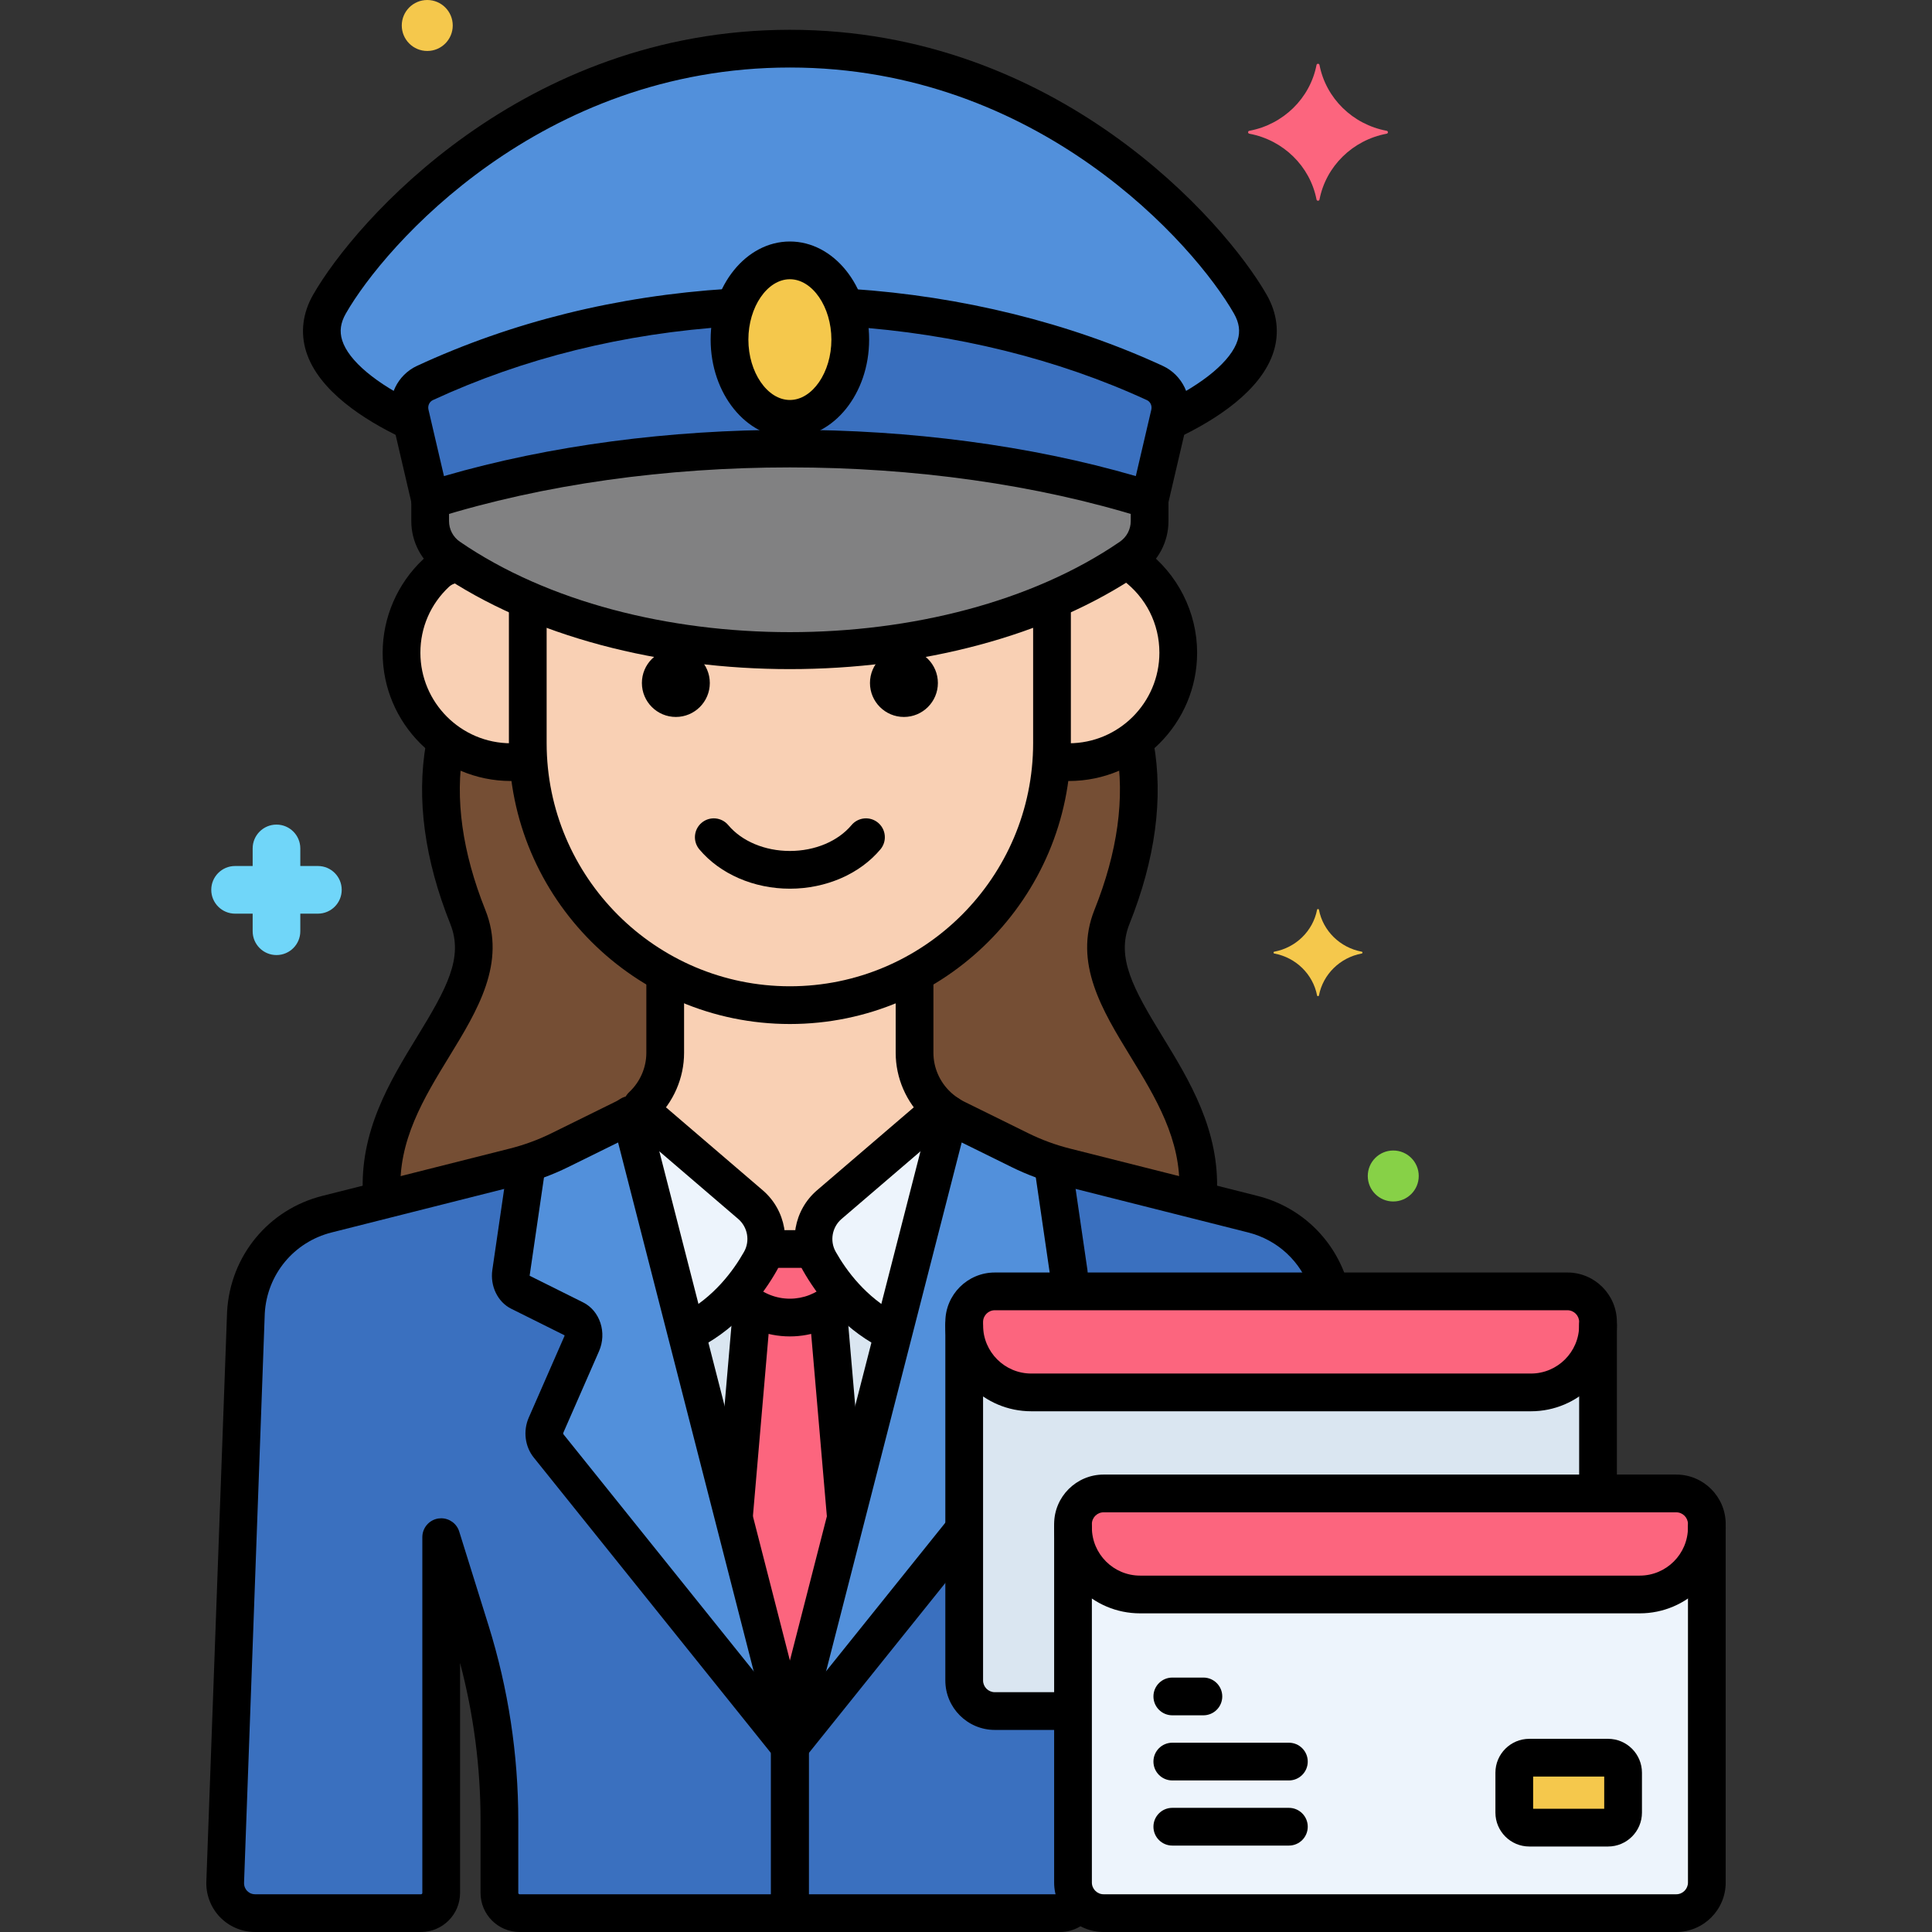 <?xml version="1.0" encoding="utf-8"?>
<!-- Generator: Adobe Illustrator 24.0.0, SVG Export Plug-In . SVG Version: 6.00 Build 0)  -->
<svg version="1.1" xmlns="http://www.w3.org/2000/svg" xmlns:xlink="http://www.w3.org/1999/xlink" x="0px" y="0px"
	 viewBox="0 0 256 256" style="enable-background:new 0 0 256 256;" xml:space="preserve">
<rect x="0" y="0" width="256" height="256" fill="#333333" stroke="none"/>
<style type="text/css">
	.st0{fill:#3A70BF;}
	.st1{fill:#EDF4FC;}
	.st2{fill:#C7D7E5;}
	.st3{fill:#F9D0B4;}
	.st4{fill:#5B5D60;}
	.st5{fill:#5290DB;}
	.st6{fill:#70D6F9;}
	.st7{fill:#F5C84C;}
	.st8{fill:#FC657E;}
	.st9{fill:#87D147;}
	.st10{fill:#FCDD86;}
	.st11{fill:#9BE5F9;}
	.st12{fill:#B2E26D;}
	.st13{fill:#754E34;}
	.st14{fill:#FCA265;}
	.st15{fill:#818182;}
	.st16{fill:#F94EED;}
	.st17{fill:#FFC197;}
	.st18{fill:#3CAADC;}
	.st19{fill:#DAE6F1;}
	.st20{fill:#57AF12;}
	.st21{fill:#EF4460;}
	.st22{fill:#FFF0CA;}
	.st23{fill:#F98FA6;}
	.st24{fill:#EDB311;}
	.st25{fill:#FC8C48;}
	.st26{fill:#FCB9CB;}
	.st27{fill:#96BC71;}
	.st28{fill:#78A352;}
	.st29{fill:#B8DD90;}
	.st30{fill:#6FAFEF;}
	.st31{fill:#29589F;}
	.st32{fill:#414344;}
	.st33{fill:#9B6B4B;}
	.st34{fill:#73B1EF;}
</style>
<g id="Layer_1">
</g>
<g id="Layer_2">
</g>
<g id="Layer_3">
</g>
<g id="Layer_4">
</g>
<g id="Layer_5">
</g>
<g id="Layer_6">
</g>
<g id="Layer_7">
</g>
<g id="Layer_8">
</g>
<g id="Layer_9">
</g>
<g id="Layer_10">
</g>
<g id="Layer_11">
</g>
<g id="Layer_12">
</g>
<g id="Layer_13">
</g>
<g id="Layer_14">
</g>
<g id="Layer_15">
</g>
<g id="Layer_16">
</g>
<g id="Layer_17">
</g>
<g id="Layer_18">
</g>
<g id="Layer_19">
</g>
<g id="Layer_20">
</g>
<g id="Layer_21">
</g>
<g id="Layer_22">
</g>
<g id="Layer_23">
</g>
<g id="Layer_24">
</g>
<g id="Layer_25">
</g>
<g id="Layer_26">
</g>
<g id="Layer_27">
</g>
<g id="Layer_28">
</g>
<g id="Layer_29">
</g>
<g id="Layer_30">
	<g>
		<g>
			<g>
				<path class="st3" d="M149.277,74.185c-3.035,2.03-6.351,3.802-9.881,5.317c0,6.559,0,15.309,0,18.954l0,0v0
					c0,0.783-0.036,1.558-0.088,2.329c0.756,0.122,1.526,0.202,2.316,0.202c8.009,0,14.501-6.492,14.501-14.501
					C156.125,81.29,153.383,76.745,149.277,74.185z"/>
			</g>
		</g>
		<g>
			<g>
				<g>
					<path class="st3" d="M69.933,79.502v18.953c0,19.102,15.629,34.732,34.732,34.732c19.102,0,34.732-15.629,34.732-34.732V79.502
						C118.665,88.398,90.665,88.399,69.933,79.502z"/>
				</g>
			</g>
		</g>
		<g>
			<g>
				<path class="st3" d="M69.933,79.502c-3.201-1.374-6.224-2.963-9.024-4.761c-1.136-0.025-2.264,0.38-3.125,1.188
					c-2.817,2.641-4.581,6.39-4.581,10.557c0,8.008,6.492,14.501,14.501,14.501c0.79,0,1.56-0.08,2.316-0.202
					c-0.052-0.771-0.087-1.546-0.087-2.329V79.502z"/>
			</g>
		</g>
		<g>
			<g>
				<path class="st13" d="M147.339,121.5c4.1-10.251,3.995-18.131,2.92-23.384c-2.414,1.795-5.395,2.871-8.634,2.871
					c-0.79,0-1.56-0.08-2.316-0.202c-0.816,12.152-7.945,22.647-18.124,28.194v10.533c0,3.677,2.088,7.034,5.386,8.66l8.587,4.234
					c1.919,0.946,3.934,1.687,6.009,2.209l17.511,4.42C160.226,142.809,142.684,133.137,147.339,121.5z"/>
			</g>
		</g>
		<g>
			<g>
				<path class="st13" d="M68.163,154.615c2.075-0.523,4.089-1.263,6.009-2.209l8.587-4.234c3.298-1.626,5.386-4.984,5.386-8.66
					v-10.533c-10.179-5.548-17.308-16.042-18.124-28.194c-0.756,0.122-1.526,0.202-2.316,0.202c-3.239,0-6.22-1.075-8.634-2.87
					c-1.075,5.253-1.18,13.133,2.92,23.384c4.655,11.637-12.887,21.309-11.338,37.536L68.163,154.615z"/>
			</g>
		</g>
		<g>
			<g>
				<path class="st19" d="M142.18,249.445v-22.72h-10.362c-2.24,0-4.055-1.816-4.055-4.056v-47.053v-0.447
					c0-2.24,1.816-4.055,4.055-4.055h44.478c-1.29-4.963-5.182-8.942-10.297-10.229l-24.833-6.269
					c-2.075-0.522-4.089-1.263-6.009-2.209l-8.587-4.234c-3.298-1.626-5.386-4.984-5.386-8.66v-10.533
					c-4.92,2.682-10.551,4.208-16.52,4.208c-5.97,0-11.6-1.526-16.52-4.208v10.533c0,3.677-2.088,7.034-5.386,8.66l-8.587,4.234
					c-1.919,0.946-3.933,1.687-6.009,2.209l-24.833,6.269c-6.044,1.521-10.396,6.796-10.743,13.019l-2.745,75.418
					c-0.126,2.269,1.68,4.179,3.953,4.179h21.99c1.478,0,2.677-1.198,2.677-2.677v-47.143l3.883,12.439
					c2.539,8.133,3.83,16.604,3.83,25.124v9.58c0,1.478,1.198,2.677,2.677,2.677h30.345h10.937h30.345
					c1.127,0,2.087-0.698,2.481-1.683C142.474,251.148,142.18,250.333,142.18,249.445z"/>
			</g>
		</g>
		<g>
			<g>
				<path class="st15" d="M56.999,66.248v2.808c0,1.917,0.95,3.706,2.53,4.79c23.99,16.451,66.283,16.448,90.27,0
					c1.581-1.084,2.53-2.873,2.53-4.79v-2.808C125.104,57.714,87.304,56.749,56.999,66.248z"/>
			</g>
		</g>
		<g>
			<g>
				<path class="st0" d="M153.021,50.75c-12.305-5.676-26.443-9.13-41.051-10.015c0.443,1.304,0.694,2.745,0.694,4.265
					c0,5.799-3.582,10.5-8,10.5s-8-4.701-8-10.5c0-1.525,0.253-2.971,0.699-4.279c-14.062,0.813-28.141,4.049-41.058,10.028
					c-1.545,0.715-2.351,2.441-1.964,4.099l2.659,11.4c30.305-9.499,68.105-8.534,95.33,0l2.659-11.397
					C155.375,53.192,154.568,51.464,153.021,50.75z"/>
			</g>
		</g>
		<g>
			<g>
				<path class="st5" d="M165.671,40.3c-5.642-9.874-27.153-33.853-61.007-33.853C70.811,6.447,49.3,30.426,43.658,40.3
					c-4.184,7.322,5.591,13.09,10.924,15.584l-0.241-1.036c-0.387-1.658,0.42-3.384,1.965-4.099
					c12.918-5.979,26.996-9.215,41.058-10.028c1.249-3.664,4.045-6.221,7.301-6.221c3.26,0,6.06,2.563,7.306,6.235
					c14.608,0.885,28.746,4.339,41.051,10.015c1.547,0.714,2.354,2.442,1.967,4.101l-0.241,1.032
					C160.081,53.389,169.855,47.622,165.671,40.3z"/>
			</g>
		</g>
		<g>
			<g>
				<ellipse class="st7" cx="104.664" cy="45" rx="8" ry="10.5"/>
			</g>
		</g>
		<g>
			<g>
				<path class="st0" d="M142.18,249.445v-22.72h-10.362c-2.24,0-4.055-1.816-4.055-4.056v-47.053v-0.447
					c0-2.24,1.816-4.055,4.055-4.055h44.478c-1.29-4.963-5.182-8.942-10.297-10.229l-24.833-6.269
					c-2.075-0.522-4.089-1.263-6.009-2.209l-8.587-4.234c-0.274-0.135-0.526-0.299-0.782-0.457l-20.446,79.734
					c-0.449,1.75-0.677,3.577-0.677,5.415V253.5h5.468h30.345c1.127,0,2.087-0.698,2.481-1.683
					C142.474,251.148,142.18,250.333,142.18,249.445z"/>
			</g>
		</g>
		<g>
			<g>
				<path class="st0" d="M83.54,147.715c-0.256,0.158-0.508,0.322-0.782,0.457l-8.587,4.234c-1.919,0.946-3.933,1.687-6.009,2.209
					l-24.833,6.269c-6.044,1.521-10.396,6.796-10.743,13.019l-2.744,75.418c-0.127,2.269,1.68,4.179,3.953,4.179h21.99
					c1.478,0,2.677-1.198,2.677-2.677v-47.143l3.883,12.439c2.539,8.133,3.83,16.604,3.83,25.124v9.58
					c0,1.478,1.198,2.677,2.677,2.677h30.345h5.468v-20.636c0-1.838-0.229-3.664-0.677-5.415L83.54,147.715z"/>
			</g>
		</g>
		<g>
			<g>
				<g>
					<path class="st3" d="M84.639,146.928l14.797,12.683c1.727,1.48,2.418,3.762,1.93,5.888h6.596
						c-0.488-2.126,0.203-4.408,1.93-5.888l14.797-12.683c-2.182-1.81-3.505-4.506-3.505-7.416v-10.533
						c-4.92,2.682-10.551,4.208-16.52,4.208c-5.97,0-11.6-1.526-16.52-4.208v10.533C88.144,142.423,86.821,145.118,84.639,146.928
						L84.639,146.928z"/>
				</g>
			</g>
		</g>
		<g>
			<g>
				<path class="st5" d="M127.762,175.615v-0.447c0-2.24,1.816-4.055,4.055-4.055h8.762c0.755-0.438,1.187-1.453,1.037-2.484
					l-2.114-14.487c-1.49-0.467-2.944-1.045-4.346-1.737l-8.587-4.234c-0.274-0.135-0.526-0.299-0.782-0.457l-20.446,79.734
					c-0.325,1.267-0.531,2.574-0.621,3.897l23.042-28.704V175.615z"/>
			</g>
		</g>
		<g>
			<g>
				<path class="st5" d="M103.987,227.449L83.54,147.715c-0.256,0.158-0.508,0.322-0.782,0.457l-8.587,4.234
					c-1.402,0.691-2.856,1.27-4.346,1.737l-2.114,14.487c-0.157,1.074,0.315,2.136,1.128,2.541l7.31,3.643
					c1.025,0.511,1.462,2.022,0.933,3.23l-4.727,10.796c-0.391,0.894-0.263,2.002,0.315,2.722l31.937,39.785
					C104.517,230.023,104.312,228.716,103.987,227.449z"/>
			</g>
		</g>
		<g>
			<g>
				<g>
					<path class="st1" d="M118.373,176.632l7.415-28.914c-0.383-0.243-0.753-0.503-1.099-0.79l-14.797,12.683
						c-2.171,1.861-2.738,4.996-1.331,7.486C110.333,170.233,113.418,174.231,118.373,176.632z"/>
				</g>
			</g>
		</g>
		<g>
			<g>
				<g>
					<path class="st1" d="M90.956,176.632c4.954-2.401,8.04-6.399,9.812-9.535c1.407-2.49,0.841-5.625-1.331-7.486l-14.797-12.683
						c-0.346,0.287-0.715,0.547-1.098,0.79L90.956,176.632z"/>
				</g>
			</g>
		</g>
		<g>
			<g>
				<path class="st8" d="M108.561,167.097c-0.288-0.51-0.473-1.05-0.599-1.597l0,0h-6.596v0c-0.126,0.548-0.311,1.088-0.599,1.598
					c-0.779,1.378-1.829,2.92-3.163,4.423c1.773,1.878,4.272,3.061,7.059,3.061c2.787,0,5.287-1.183,7.059-3.061
					C110.39,170.018,109.34,168.475,108.561,167.097z"/>
			</g>
		</g>
		<g>
			<g>
				<path class="st8" d="M103.987,227.449c0.148,0.576,0.263,1.163,0.362,1.753c0.021,0.124,0.04,0.248,0.059,0.373
					c0.089,0.586,0.16,1.176,0.2,1.771v0l0,0c0.035,0.504,0.056,1.01,0.056,1.518c0-0.508,0.021-1.014,0.056-1.518l0,0v0
					c0.041-0.595,0.112-1.185,0.2-1.771c0.019-0.125,0.038-0.249,0.059-0.373c0.1-0.59,0.214-1.177,0.362-1.753l6.75-26.322
					l-2.406-27.951c-1.467,0.886-3.181,1.406-5.021,1.406s-3.553-0.52-5.021-1.406l-2.406,27.951L103.987,227.449z"/>
			</g>
		</g>
		<g>
			<g>
				<path class="st1" d="M222.109,197.889h-75.873c-2.24,0-4.055,1.816-4.055,4.055v47.5c0,2.24,1.816,4.055,4.055,4.055h75.873
					c2.24,0,4.055-1.816,4.055-4.055v-47.5C226.164,199.705,224.349,197.889,222.109,197.889z"/>
			</g>
		</g>
		<g>
			<g>
				<path class="st19" d="M142.18,201.944c0-2.24,1.816-4.055,4.055-4.055h65.511v-22.72c0-2.24-1.816-4.055-4.055-4.055h-75.873
					c-2.24,0-4.055,1.816-4.055,4.055v47.5c0,2.24,1.816,4.055,4.055,4.055h10.362V201.944z"/>
			</g>
		</g>
		<g>
			<g>
				<path class="st8" d="M222.109,197.889h-75.873c-2.24,0-4.055,1.816-4.055,4.055v0.447c0,4.908,3.978,8.886,8.886,8.886h66.212
					c4.908,0,8.886-3.978,8.886-8.886v-0.447C226.164,199.705,224.349,197.889,222.109,197.889z"/>
			</g>
		</g>
		<g>
			<g>
				<path class="st8" d="M207.691,171.113h-75.873c-2.24,0-4.055,1.816-4.055,4.055v0.447c0,4.908,3.978,8.886,8.886,8.886h66.212
					c4.908,0,8.886-3.978,8.886-8.886v-0.447C211.747,172.929,209.931,171.113,207.691,171.113z"/>
			</g>
		</g>
		<g>
			<g>
				<path class="st7" d="M213.077,232.903H202.64c-1.099,0-1.99,0.891-1.99,1.99v5.288c0,1.099,0.891,1.991,1.99,1.991h10.437
					c1.099,0,1.99-0.891,1.99-1.991v-5.288C215.067,233.794,214.176,232.903,213.077,232.903z"/>
			</g>
		</g>
		<g>
			<g>
				<path d="M141.625,103.487c-0.503,0-1.006-0.026-1.54-0.079c-1.374-0.138-2.376-1.363-2.238-2.736
					c0.137-1.374,1.355-2.38,2.736-2.239c0.343,0.035,0.689,0.055,1.042,0.055c6.617,0,12-5.383,12-12
					c0-3.833-1.777-7.347-4.876-9.639c-1.109-0.821-1.344-2.387-0.522-3.497s2.387-1.344,3.497-0.523
					c4.321,3.198,6.901,8.304,6.901,13.659C158.625,95.86,150.999,103.487,141.625,103.487z"/>
			</g>
		</g>
		<g>
			<g>
				<g>
					<path d="M104.664,135.687c-20.529,0-37.231-16.702-37.231-37.231V80.563c0-1.381,1.119-2.5,2.5-2.5s2.5,1.119,2.5,2.5v17.892
						c0,17.772,14.459,32.231,32.231,32.231s32.231-14.459,32.231-32.231V80.25c0-1.381,1.119-2.5,2.5-2.5s2.5,1.119,2.5,2.5v18.206
						C141.896,118.985,125.193,135.687,104.664,135.687z"/>
				</g>
			</g>
		</g>
		<g>
			<g>
				<path d="M67.704,103.487c-9.374,0-17.001-7.626-17.001-17c0-4.668,1.958-9.181,5.371-12.381c0.989-0.928,2.225-1.54,3.571-1.767
					c1.355-0.23,2.652,0.687,2.882,2.048c0.23,1.361-0.687,2.652-2.048,2.882c-0.374,0.063-0.715,0.231-0.985,0.484
					c-2.444,2.292-3.791,5.395-3.791,8.734c0,6.617,5.384,12,12.001,12c0.422,0,0.86-0.029,1.341-0.088
					c1.376-0.168,2.617,0.807,2.786,2.176c0.168,1.371-0.806,2.618-2.177,2.787C68.97,103.446,68.332,103.487,67.704,103.487z"/>
			</g>
		</g>
		<g>
			<g>
				<path d="M158.755,160.438c-0.037,0-0.074-0.001-0.112-0.002c-1.379-0.061-2.448-1.228-2.388-2.607
					c0.3-6.79-3.145-12.419-6.476-17.863c-3.721-6.083-7.569-12.374-4.762-19.393c3.079-7.697,4.063-14.851,2.924-21.264
					c-0.241-1.359,0.665-2.657,2.024-2.898c1.363-0.24,2.657,0.665,2.899,2.024c1.304,7.346,0.226,15.419-3.205,23.996
					c-1.786,4.465,0.503,8.581,4.385,14.926c3.549,5.801,7.571,12.377,7.206,20.692
					C161.191,159.389,160.085,160.438,158.755,160.438z"/>
			</g>
		</g>
		<g>
			<g>
				<path d="M50.589,160.748c-1.314,0-2.416-1.025-2.494-2.354c-0.496-8.478,3.587-15.15,7.188-21.038
					c3.882-6.346,6.171-10.462,4.385-14.927c-3.409-8.523-4.495-16.553-3.227-23.866c0.235-1.36,1.524-2.271,2.89-2.036
					c1.36,0.236,2.272,1.53,2.036,2.891c-1.107,6.386-0.117,13.503,2.943,21.154c2.808,7.02-1.04,13.311-4.763,19.394
					c-3.375,5.518-6.866,11.224-6.461,18.137c0.08,1.378-0.972,2.561-2.35,2.642C50.688,160.746,50.638,160.748,50.589,160.748z"/>
			</g>
		</g>
		<g>
			<g>
				<path d="M104.664,117.757c-4.775,0-9.262-1.949-11.999-5.215c-0.887-1.058-0.748-2.635,0.31-3.522
					c1.058-0.886,2.633-0.749,3.522,0.31c1.799,2.146,4.852,3.427,8.167,3.427s6.368-1.281,8.167-3.427
					c0.889-1.059,2.464-1.196,3.522-0.31c1.058,0.887,1.196,2.464,0.31,3.522C113.926,115.808,109.439,117.757,104.664,117.757z"/>
			</g>
		</g>
		<g>
			<g>
				<circle cx="119.775" cy="90.5" r="4.5"/>
			</g>
		</g>
		<g>
			<g>
				<circle cx="89.554" cy="90.5" r="4.5"/>
			</g>
		</g>
		<g>
			<g>
				<path d="M222.109,256h-75.874c-3.615,0-6.556-2.941-6.556-6.556v-47.5c0-3.615,2.94-6.556,6.556-6.556h75.874
					c3.614,0,6.555,2.941,6.555,6.556v47.5C228.664,253.059,225.724,256,222.109,256z M146.235,200.389
					c-0.857,0-1.556,0.698-1.556,1.556v47.5c0,0.858,0.698,1.556,1.556,1.556h75.874c0.857,0,1.555-0.698,1.555-1.556v-47.5
					c0-0.858-0.697-1.556-1.555-1.556H146.235z"/>
			</g>
		</g>
		<g>
			<g>
				<path d="M159.456,227.287h-4.119c-1.381,0-2.5-1.119-2.5-2.5s1.119-2.5,2.5-2.5h4.119c1.381,0,2.5,1.119,2.5,2.5
					S160.837,227.287,159.456,227.287z"/>
			</g>
		</g>
		<g>
			<g>
				<path d="M170.784,235.918h-15.447c-1.381,0-2.5-1.119-2.5-2.5s1.119-2.5,2.5-2.5h15.447c1.381,0,2.5,1.119,2.5,2.5
					S172.165,235.918,170.784,235.918z"/>
			</g>
		</g>
		<g>
			<g>
				<path d="M170.784,244.549h-15.447c-1.381,0-2.5-1.119-2.5-2.5s1.119-2.5,2.5-2.5h15.447c1.381,0,2.5,1.119,2.5,2.5
					S172.165,244.549,170.784,244.549z"/>
			</g>
		</g>
		<g>
			<g>
				<path d="M141.292,229.224h-9.475c-3.614,0-6.555-2.94-6.555-6.555v-47.5c0-3.615,2.94-6.555,6.555-6.555h75.874
					c3.614,0,6.555,2.94,6.555,6.555v22.145c0,1.381-1.119,2.5-2.5,2.5s-2.5-1.119-2.5-2.5v-22.145c0-0.857-0.697-1.555-1.555-1.555
					h-75.874c-0.857,0-1.555,0.698-1.555,1.555v47.5c0,0.857,0.697,1.555,1.555,1.555h9.475c1.381,0,2.5,1.119,2.5,2.5
					S142.673,229.224,141.292,229.224z"/>
			</g>
		</g>
		<g>
			<g>
				<path d="M104.664,88.661c-17.077,0.001-34.149-4.25-46.549-12.753c-2.264-1.552-3.616-4.113-3.616-6.852v-2.514
					c0-1.381,1.119-2.5,2.5-2.5s2.5,1.119,2.5,2.5v2.514c0,1.089,0.54,2.108,1.443,2.728c23.291,15.972,64.151,15.972,87.442,0
					c0.904-0.62,1.444-1.639,1.444-2.728v-2.54c0-1.381,1.119-2.5,2.5-2.5s2.5,1.119,2.5,2.5v2.54c0,2.739-1.353,5.3-3.617,6.852
					C138.815,84.409,121.736,88.66,104.664,88.661z"/>
			</g>
		</g>
		<g>
			<g>
				<path d="M152.329,68.748c-0.251,0-0.503-0.038-0.748-0.114c-28.499-8.933-65.331-8.934-93.834,0
					c-0.667,0.207-1.384,0.13-1.988-0.215c-0.604-0.345-1.036-0.926-1.194-1.603l-2.659-11.4c-0.657-2.817,0.752-5.734,3.35-6.936
					c12.614-5.838,26.493-9.274,41.251-10.211c1.396-0.087,2.566,0.959,2.653,2.336c0.087,1.378-0.959,2.566-2.337,2.654
					c-14.138,0.898-27.416,4.181-39.468,9.759c-0.457,0.212-0.701,0.743-0.58,1.263l2.054,8.804c28.161-8.18,63.511-8.18,91.672,0
					l2.054-8.801c0.121-0.521-0.122-1.052-0.579-1.263c-11.812-5.449-25.464-8.819-39.479-9.747
					c-1.378-0.091-2.421-1.282-2.329-2.66c0.091-1.378,1.271-2.418,2.659-2.33c14.62,0.968,28.882,4.493,41.243,10.196
					c2.602,1.199,4.012,4.118,3.354,6.938l-2.659,11.397c-0.158,0.677-0.591,1.258-1.194,1.603
					C153.188,68.637,152.76,68.748,152.329,68.748z"/>
			</g>
		</g>
		<g>
			<g>
				<path d="M54.246,58.227c-0.36,0-0.727-0.078-1.074-0.244c-4.847-2.312-10.967-6.166-12.605-11.401
					c-0.782-2.499-0.464-5.1,0.92-7.522c5.582-9.767,27.812-35.113,63.178-35.113s57.596,25.346,63.178,35.113
					c1.384,2.422,1.702,5.023,0.921,7.521c-1.638,5.233-7.757,9.088-12.603,11.399c-1.246,0.594-2.737,0.065-3.333-1.18
					c-0.594-1.246-0.065-2.738,1.181-3.333c5.499-2.624,9.138-5.678,9.983-8.38c0.37-1.186,0.215-2.313-0.491-3.548
					c-5.181-9.065-25.85-32.593-58.836-32.593S51.009,32.475,45.828,41.54c-0.706,1.235-0.861,2.362-0.49,3.548
					c0.846,2.703,4.486,5.758,9.986,8.382c1.246,0.594,1.774,2.086,1.181,3.333C56.076,57.701,55.18,58.227,54.246,58.227z"/>
			</g>
		</g>
		<g>
			<g>
				<path d="M104.664,58c-5.79,0-10.5-5.832-10.5-13s4.71-13,10.5-13s10.5,5.832,10.5,13S110.454,58,104.664,58z M104.664,37
					c-2.981,0-5.5,3.664-5.5,8s2.519,8,5.5,8s5.5-3.664,5.5-8S107.646,37,104.664,37z"/>
			</g>
		</g>
		<g>
			<g>
				<path class="st8" d="M165.547,17.33c4.498-0.838,8.043-4.31,8.898-8.716c0.043-0.221,0.352-0.221,0.395,0
					c0.855,4.406,4.4,7.879,8.898,8.716c0.226,0.042,0.226,0.345,0,0.387c-4.498,0.838-8.043,4.31-8.898,8.717
					c-0.043,0.221-0.352,0.221-0.395,0c-0.855-4.406-4.4-7.879-8.898-8.717C165.321,17.675,165.321,17.373,165.547,17.33z"/>
			</g>
		</g>
		<g>
			<g>
				<path class="st7" d="M168.854,126.101c2.862-0.533,5.118-2.743,5.663-5.547c0.027-0.141,0.224-0.141,0.251,0
					c0.544,2.804,2.8,5.014,5.663,5.547c0.144,0.027,0.144,0.219,0,0.246c-2.862,0.533-5.118,2.743-5.663,5.547
					c-0.027,0.141-0.224,0.141-0.251,0c-0.544-2.804-2.8-5.014-5.663-5.547C168.71,126.32,168.71,126.128,168.854,126.101z"/>
			</g>
		</g>
		<g>
			<g>
				<path class="st6" d="M42.122,114.75h-2.33v-2.33c0-1.744-1.413-3.157-3.157-3.157c-1.744,0-3.157,1.413-3.157,3.157v2.33h-2.329
					c-1.744,0-3.157,1.413-3.157,3.157s1.413,3.157,3.157,3.157h2.329v2.33c0,1.744,1.413,3.157,3.157,3.157
					c1.744,0,3.157-1.413,3.157-3.157v-2.33h2.33c1.744,0,3.157-1.413,3.157-3.157S43.866,114.75,42.122,114.75z"/>
			</g>
		</g>
		<g>
			<g>
				<circle class="st9" cx="184.614" cy="155.825" r="3.377"/>
			</g>
		</g>
		<g>
			<g>
				<circle class="st7" cx="56.614" cy="3.377" r="3.377"/>
			</g>
		</g>
		<g>
			<g>
				<path d="M217.278,213.777h-66.212c-6.278,0-11.387-5.107-11.387-11.386c0-1.381,1.119-2.5,2.5-2.5s2.5,1.119,2.5,2.5
					c0,3.521,2.865,6.386,6.387,6.386h66.212c3.521,0,6.386-2.865,6.386-6.386c0-1.381,1.119-2.5,2.5-2.5s2.5,1.119,2.5,2.5
					C228.664,208.669,223.557,213.777,217.278,213.777z"/>
			</g>
		</g>
		<g>
			<g>
				<path d="M202.86,187.001h-66.212c-6.278,0-11.386-5.107-11.386-11.386c0-1.381,1.119-2.5,2.5-2.5s2.5,1.119,2.5,2.5
					c0,3.521,2.864,6.386,6.386,6.386h66.212c3.521,0,6.386-2.865,6.386-6.386c0-1.381,1.119-2.5,2.5-2.5s2.5,1.119,2.5,2.5
					C214.246,181.894,209.139,187.001,202.86,187.001z"/>
			</g>
		</g>
		<g>
			<g>
				<path d="M213.077,244.672H202.64c-2.476,0-4.49-2.015-4.49-4.491v-5.288c0-2.476,2.015-4.49,4.49-4.49h10.438
					c2.476,0,4.49,2.014,4.49,4.49v5.288C217.567,242.657,215.553,244.672,213.077,244.672z M203.149,239.672h9.418v-4.269h-9.418
					V239.672z M213.077,235.403h0.01H213.077z"/>
			</g>
		</g>
		<g>
			<g>
				<path d="M140.478,256h-35.813c-1.381,0-2.5-1.119-2.5-2.5v-20.636c0-2.05,0.255-4.081,0.756-6.036l20.446-79.733
					c0.198-0.77,0.75-1.4,1.487-1.698c0.735-0.297,1.571-0.227,2.249,0.192l0.121,0.075c0.148,0.092,0.296,0.188,0.455,0.268
					l8.584,4.232c1.756,0.866,3.611,1.548,5.514,2.027l24.835,6.269c5.565,1.401,9.972,5.495,11.786,10.95
					c0.436,1.31-0.272,2.726-1.583,3.161c-1.313,0.439-2.726-0.274-3.161-1.583c-1.272-3.826-4.362-6.697-8.265-7.68l-24.835-6.269
					c-2.242-0.564-4.431-1.369-6.502-2.391l-6.623-3.266l-19.665,76.688c-0.398,1.549-0.6,3.162-0.6,4.793V251h33.313
					c0.083,0,0.128-0.055,0.147-0.087c0.701-1.19,2.234-1.583,3.424-0.883c1.188,0.702,1.584,2.234,0.883,3.423
					C144.005,255.024,142.298,256,140.478,256z"/>
			</g>
		</g>
		<g>
			<g>
				<g>
					<path d="M124.229,149.022c-0.615,0-1.23-0.225-1.714-0.68c-2.435-2.292-3.831-5.511-3.831-8.831v-9.554
						c0-1.381,1.119-2.5,2.5-2.5s2.5,1.119,2.5,2.5v9.554c0,1.947,0.823,3.839,2.259,5.19c1.005,0.946,1.053,2.528,0.106,3.534
						C125.558,148.758,124.895,149.022,124.229,149.022z"/>
				</g>
			</g>
			<g>
				<g>
					<path d="M107.469,168h-5.614c-1.381,0-2.5-1.119-2.5-2.5s1.119-2.5,2.5-2.5h5.614c1.381,0,2.5,1.119,2.5,2.5
						S108.85,168,107.469,168z"/>
				</g>
			</g>
			<g>
				<g>
					<path d="M85.077,149.043c-0.668,0-1.334-0.266-1.827-0.792c-0.942-1.008-0.89-2.59,0.118-3.534
						c1.446-1.353,2.276-3.25,2.276-5.206v-9.323c0-1.381,1.119-2.5,2.5-2.5s2.5,1.119,2.5,2.5v9.323
						c0,3.334-1.407,6.563-3.86,8.857C86.302,148.82,85.688,149.043,85.077,149.043z"/>
				</g>
			</g>
		</g>
		<g>
			<g>
				<path d="M141.569,172.2c-0.197,0-0.398-0.023-0.599-0.073c-1.341-0.329-2.16-1.683-1.831-3.024
					c0.005-0.02,0.012-0.06,0.004-0.112l-1.989-13.632c-0.199-1.366,0.746-2.635,2.112-2.834c1.37-0.203,2.635,0.746,2.835,2.113
					l1.989,13.631c0.1,0.681,0.067,1.363-0.096,2.027C143.715,171.437,142.693,172.2,141.569,172.2z"/>
			</g>
		</g>
		<g>
			<g>
				<path d="M104.975,233.526c-0.549,0-1.102-0.18-1.563-0.55c-1.076-0.865-1.248-2.438-0.384-3.515l22.547-28.086
					c0.862-1.076,2.436-1.249,3.515-0.385c1.076,0.865,1.248,2.438,0.384,3.515l-22.547,28.086
					C106.433,233.206,105.707,233.526,104.975,233.526z"/>
			</g>
		</g>
		<g>
			<g>
				<path d="M104.438,233.631c-0.732,0-1.458-0.32-1.951-0.935l-31.766-39.571c-1.168-1.454-1.426-3.531-0.655-5.29l4.727-10.795
					c0.012-0.028,0.017-0.066,0.016-0.103l-7.084-3.529c-1.777-0.886-2.8-3-2.486-5.142l1.966-13.469
					c0.199-1.367,1.459-2.317,2.835-2.113c1.366,0.199,2.312,1.468,2.112,2.834l-1.966,13.471c-0.003,0.021-0.004,0.039-0.004,0.056
					l7.084,3.529c2.237,1.115,3.183,4.018,2.106,6.471l-4.726,10.794c-0.021,0.051-0.019,0.151,0,0.192l31.739,39.533
					c0.864,1.077,0.692,2.65-0.384,3.515C105.54,233.451,104.987,233.631,104.438,233.631z M70.197,169.137h0.01H70.197z"/>
			</g>
		</g>
		<g>
			<g>
				<g>
					<path d="M117.693,178.789c-0.396,0-0.798-0.094-1.172-0.293c-5.188-2.76-8.376-7.052-10.137-10.167
						c-1.986-3.515-1.195-7.979,1.88-10.614l14.798-12.684c0.925-0.793,2.287-0.804,3.226-0.024
						c0.186,0.155,0.383,0.299,0.585,0.436c1.144,0.774,1.443,2.328,0.669,3.472c-0.581,0.857-1.603,1.24-2.554,1.052l-13.47,11.544
						c-1.266,1.085-1.595,2.918-0.781,4.358c1.434,2.535,4.009,6.019,8.132,8.213c1.22,0.648,1.682,2.162,1.033,3.381
						C119.453,178.307,118.588,178.789,117.693,178.789z"/>
				</g>
			</g>
		</g>
		<g>
			<g>
				<g>
					<path d="M91.634,178.789c-0.895,0-1.76-0.481-2.209-1.327c-0.648-1.219-0.186-2.733,1.033-3.381
						c4.126-2.194,6.7-5.677,8.133-8.213c0.814-1.44,0.485-3.272-0.781-4.357l-14.57-12.49c-1.049-0.898-1.17-2.477-0.271-3.525
						c0.9-1.049,2.478-1.169,3.525-0.271l14.57,12.49c3.076,2.635,3.867,7.099,1.881,10.614c-1.76,3.115-4.948,7.408-10.139,10.168
						C92.432,178.695,92.03,178.789,91.634,178.789z"/>
				</g>
			</g>
		</g>
		<g>
			<g>
				<path d="M104.664,177.082c-3.14,0-6.127-1.2-8.413-3.379c-1-0.953-1.038-2.535-0.085-3.535c0.953-0.999,2.538-1.036,3.534-0.084
					c1.353,1.289,3.115,1.999,4.964,1.999c1.79,0,3.51-0.67,4.845-1.888c1.021-0.93,2.601-0.857,3.531,0.162
					c0.931,1.02,0.858,2.602-0.162,3.532C110.621,175.947,107.703,177.082,104.664,177.082z"/>
			</g>
		</g>
		<g>
			<g>
				<path d="M112.044,203.112c-1.283,0-2.376-0.983-2.488-2.286l-2.323-26.986c-0.118-1.375,0.901-2.587,2.276-2.705
					c1.371-0.118,2.588,0.901,2.706,2.276l2.323,26.986c0.118,1.375-0.901,2.587-2.276,2.705
					C112.188,203.109,112.116,203.112,112.044,203.112z"/>
			</g>
		</g>
		<g>
			<g>
				<path d="M97.284,203.108c-0.072,0-0.145-0.003-0.218-0.009c-1.375-0.119-2.395-1.33-2.276-2.705l2.333-27.089
					c0.119-1.376,1.336-2.39,2.706-2.276c1.375,0.119,2.395,1.33,2.276,2.705l-2.333,27.089
					C99.66,202.125,98.567,203.108,97.284,203.108z"/>
			</g>
		</g>
		<g>
			<g>
				<path d="M104.664,256H68.852c-2.854,0-5.177-2.322-5.177-5.177v-9.58c0-7.066-0.912-14.079-2.714-20.896v30.476
					c0,2.854-2.322,5.177-5.176,5.177h-21.99c-1.768,0-3.478-0.736-4.692-2.02c-1.215-1.284-1.854-3.033-1.757-4.798l2.743-75.371
					c0.412-7.403,5.487-13.554,12.631-15.352l24.831-6.268c1.902-0.479,3.758-1.161,5.516-2.027l8.587-4.234
					c0.153-0.076,0.298-0.17,0.443-0.262l0.129-0.08c0.678-0.418,1.512-0.489,2.249-0.192c0.737,0.297,1.289,0.928,1.487,1.698
					l20.447,79.733c0.501,1.957,0.755,3.988,0.755,6.036V253.5C107.164,254.881,106.045,256,104.664,256z M58.463,201.181
					c1.078,0,2.055,0.699,2.385,1.755l3.883,12.438c2.617,8.385,3.944,17.088,3.944,25.87v9.58c0,0.098,0.079,0.177,0.177,0.177
					h33.313v-18.136c0-1.63-0.201-3.244-0.599-4.795l-19.666-76.686l-6.622,3.265c-2.074,1.022-4.262,1.827-6.504,2.391
					l-24.831,6.268c-5.013,1.262-8.572,5.575-8.859,10.734l-2.743,75.37c-0.032,0.594,0.233,0.961,0.396,1.132
					c0.161,0.17,0.513,0.456,1.06,0.456h21.99c0.097,0,0.176-0.079,0.176-0.177v-47.143c0-1.235,0.902-2.285,2.123-2.472
					C58.211,201.19,58.338,201.181,58.463,201.181z"/>
			</g>
		</g>
	</g>
</g>
<g id="Layer_31">
</g>
<g id="Layer_32">
</g>
<g id="Layer_33">
</g>
<g id="Layer_34">
</g>
<g id="Layer_35">
</g>
<g id="Layer_36">
</g>
<g id="Layer_37">
</g>
<g id="Layer_38">
</g>
<g id="Layer_39">
</g>
<g id="Layer_40">
</g>
<g id="Layer_41">
</g>
<g id="Layer_42">
</g>
<g id="Layer_43">
</g>
<g id="Layer_44">
</g>
<g id="Layer_45">
</g>
<g id="Layer_46">
</g>
<g id="Layer_47">
</g>
<g id="Layer_48">
</g>
<g id="Layer_49">
</g>
<g id="Layer_50">
</g>
<g id="Layer_51">
</g>
<g id="Layer_52">
</g>
<g id="Layer_53">
</g>
<g id="Layer_54">
</g>
<g id="Layer_55">
</g>
<g id="Layer_56">
</g>
<g id="Layer_57">
</g>
<g id="Layer_58">
</g>
<g id="Layer_59">
</g>
<g id="Layer_60">
</g>
<g id="Layer_61">
</g>
<g id="Layer_62">
</g>
<g id="Layer_63">
</g>
<g id="Layer_64">
</g>
<g id="Layer_65">
</g>
<g id="Layer_66">
</g>
<g id="Layer_67">
</g>
<g id="Layer_68">
</g>
<g id="Layer_69">
</g>
<g id="Layer_70">
</g>
<g id="Layer_71">
</g>
<g id="Layer_72">
</g>
<g id="Layer_73">
</g>
<g id="Layer_74">
</g>
<g id="Layer_75">
</g>
<g id="Layer_76">
</g>
<g id="Layer_77">
</g>
<g id="Layer_78">
</g>
<g id="Layer_79">
</g>
<g id="Layer_80">
</g>
</svg>
